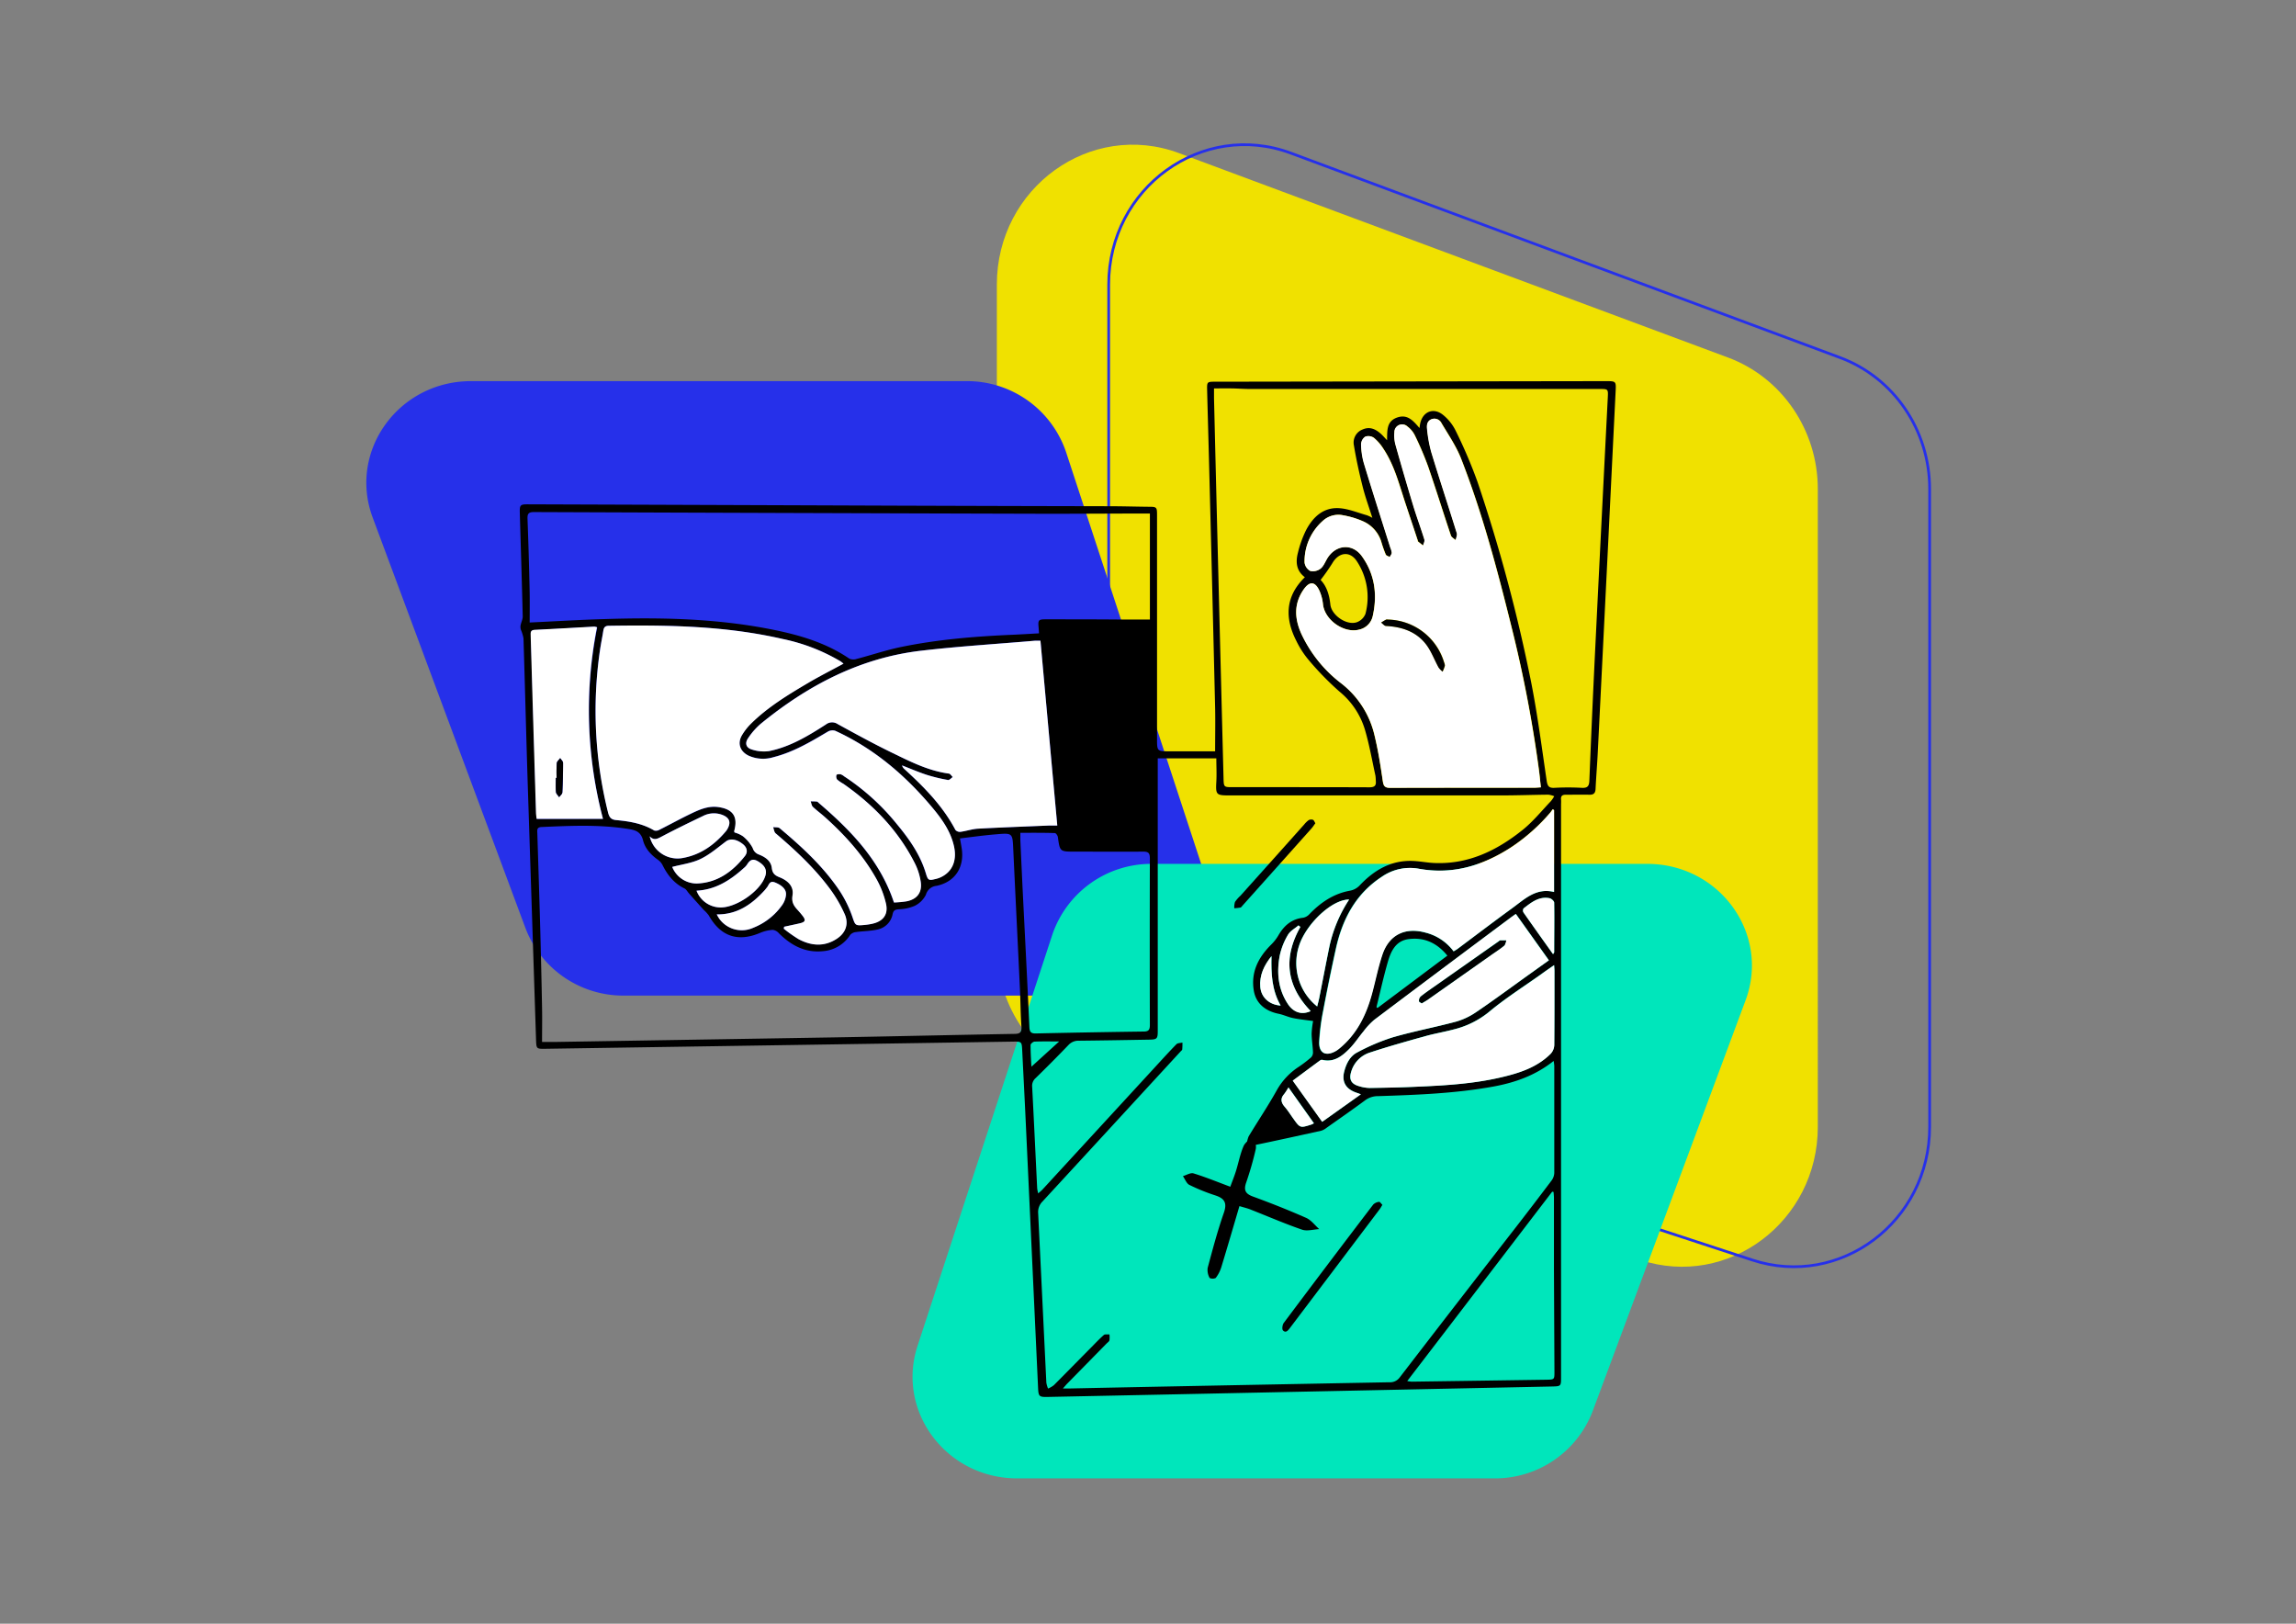<svg xmlns="http://www.w3.org/2000/svg" viewBox="0 0 841.89 595.28"><rect x="0" y="0" width="841.89" height="595.28" fill="#808080" stroke="none"/><defs><style>.cls-1{fill:#f0e100;}.cls-2{fill:none;stroke:#2630ea;stroke-miterlimit:10;}.cls-3{fill:#2630ea;}.cls-4{fill:#00e6bb;}.cls-5{fill:#fff;}</style></defs><g id="Layer_6" data-name="Layer 6"><path class="cls-1" d="M365.52,347.1V104.36c0-35.55,34.33-60.31,66.84-48.21l201.3,74.94c19.74,7.34,32.89,26.62,32.89,48.2V413.11c0,34.71-32.85,59.39-65,48.84L400.23,396C379.55,389.17,365.52,369.42,365.52,347.1Z"/><path class="cls-2" d="M406.53,347.1V104.36c0-35.55,34.33-60.31,66.84-48.21l201.31,74.94c19.74,7.34,32.88,26.62,32.88,48.2V413.11c0,34.71-32.84,59.39-65,48.84L441.24,396C420.57,389.17,406.53,369.42,406.53,347.1Z"/><path class="cls-3" d="M354.34,139.73H172.72c-26.6,0-45.13,25.69-36.07,50l56.06,150.62A38.33,38.33,0,0,0,228.78,365h175c26,0,44.43-24.58,36.54-48.65L390.89,165.71A38.28,38.28,0,0,0,354.34,139.73Z"/><path class="cls-4" d="M422.42,316.71H604c26.6,0,45.12,25.69,36.07,50L584,517.34A38.3,38.3,0,0,1,548,542H373c-26,0-44.44-24.58-36.54-48.64l49.38-150.62A38.28,38.28,0,0,1,422.42,316.71Z"/><path d="M445.56,275.44c0-5.56.11-10.75,0-15.94q-1.08-45.58-2.26-91.19c-.22-8.52-.47-17-.68-25.56-.06-2.7.08-2.81,2.79-2.81l143.48-.21c3.69,0,3.71.07,3.52,3.81q-1.36,27.48-2.7,55-1.91,38.63-3.84,77.25c-.22,4.47-.6,8.94-.81,13.4-.07,1.57-.68,2.2-2.24,2.17-2.89-.06-5.78,0-8.67,0-1.32,0-1.86.46-1.75,1.77.06.72,0,1.44,0,2.17q0,104.77,0,209.55c0,3.38,0,3.39-3.5,3.46L425.25,511.3l-41.17.84c-3.05.06-3.3-.22-3.44-3.29q-2.25-48.69-4.52-97.39c-.4-8.73-.86-17.45-1.29-26.18-.17-3.45-.16-3.45-3.56-3.4L200.08,384.5c-3.43.05-3.41.05-3.53-3.46q-1.52-46.89-3.05-93.76c-.56-17.76-1-35.52-1.55-53.28a14.87,14.87,0,0,0-.95-3.12,3.75,3.75,0,0,1-.12-1.59c.21-1.13.82-2.24.79-3.35-.3-12.64-.71-25.27-1.07-37.91-.08-2.89.17-3.15,3-3.14q68.39.24,136.76.5,38,.13,76.08.2c4.84,0,9.68.15,14.51.2,3.25,0,3.31.06,3.31,3.25l0,81.7c0,4.7,0,4.7,4.65,4.7Zm35.93,98.88c-2.63-.37-5-.59-7.38-1.08-1.8-.37-3.51-1.22-5.31-1.58-4.9-1-8.27-3.84-9.05-8.43-1.15-6.79,1.64-12.22,6.34-16.9a16.17,16.17,0,0,0,2.62-3.33c2.06-3.59,4.81-6.06,9.12-6.54a4.21,4.21,0,0,0,2.3-1.31c4.1-4.27,8.84-7.49,14.73-8.58a6.56,6.56,0,0,0,3.82-2.09c5.23-5.49,11.38-9.13,19.26-8.85,2.59.09,5.16.62,7.75.75,12.55.62,23.09-4.5,32.55-12.06,3.86-3.08,7-7,10.46-10.63a11.79,11.79,0,0,0,1.2-1.78,8.19,8.19,0,0,0-2.14-.57c-5.63.05-11.26.27-16.88.27q-50.19,0-100.36,0c-4.56,0-4.78-.33-4.52-5,.16-2.85,0-5.72,0-8.59H424.52V288.5q0,44.76,0,89.51c0,2.8-.28,3.09-3.1,3.14-8.6.15-17.2.3-25.79.39a4.93,4.93,0,0,0-3.82,1.55q-5.93,6.18-12.06,12.15a3.75,3.75,0,0,0-1.28,3.2c.65,12.41,1.23,24.82,1.84,37.23a14.54,14.54,0,0,0,.37,1.85c.66-.59,1.11-.93,1.49-1.33l41.07-44.65c2.69-2.92,5.35-5.87,8.13-8.71.46-.47,1.46-.42,2.2-.61a22.75,22.75,0,0,1-.07,2.48c0,.3-.42.57-.66.84l-12.32,13.39q-19.14,20.82-38.3,41.6a5.41,5.41,0,0,0-1.55,4.26c1,20.7,2,41.41,3,62.12a9.64,9.64,0,0,0,.63,2.16,9.41,9.41,0,0,0,2.12-1.23c4.64-4.65,9.23-9.36,13.84-14,1.47-1.49,2.89-3,4.48-4.4.43-.37,1.36-.17,2.07-.23a9.74,9.74,0,0,1,0,2.16c-.1.43-.62.77-1,1.13q-7.2,7.35-14.42,14.69c-.47.47-.89,1-1.64,1.84h2.91q19.51-.41,39-.79,38.9-.76,77.8-1.48a4.33,4.33,0,0,0,3.82-1.82q21.13-27.47,42.41-54.83,6.71-8.65,13.29-17.39a5,5,0,0,0,.94-2.74c0-13.07,0-26.15,0-39.22a14.55,14.55,0,0,0-.24-1.8c-6.64,5.3-14.15,7.93-22,9.37-14,2.55-28.13,3.07-42.28,3.53a7.82,7.82,0,0,0-4.78,1.49c-4.7,3.48-9.51,6.81-14.29,10.19a5.68,5.68,0,0,1-1.87,1c-8.17,1.81-16.35,3.6-24.54,5.3a8.26,8.26,0,0,1-2.75-.44,9.85,9.85,0,0,1,.68-2.78c3.43-5.69,7.15-11.21,10.37-17a24.6,24.6,0,0,1,8.05-8.54,45.15,45.15,0,0,0,4.47-3.42,2.64,2.64,0,0,0,.7-1.91c-.09-2.28-.47-4.55-.5-6.83A34,34,0,0,1,481.49,374.32Zm39-217.38c.12-.82.16-1.17.23-1.52.9-4.58,5-6.22,8.56-3.19a17.14,17.14,0,0,1,4.41,5.54,177.92,177.92,0,0,1,8.07,18.88,591.16,591.16,0,0,1,19.71,73.63c2.34,11.88,3.88,23.93,5.66,35.92.28,1.92.76,2.76,2.87,2.63a92.11,92.11,0,0,1,10,0c2,.1,2.69-.5,2.78-2.6q1-25,2.23-50,2.22-45.22,4.53-90.46c.16-3.16.12-3.16-3-3.16H458.38c-2.16,0-4.32-.17-6.48-.21s-4.43,0-6.75,0c0,1.41,0,2.49,0,3.56q.79,32.93,1.62,65.86.92,36.7,1.87,73.43c.08,3.34.11,3.34,3.4,3.34h14.52c11.85,0,23.7,0,35.55.05,1.8,0,2.54-.51,2.37-2.28a17.55,17.55,0,0,0-.13-1.94c-1.22-5.56-2.2-11.2-3.79-16.66a28.62,28.62,0,0,0-9.41-14.22,108.74,108.74,0,0,1-11.31-11.6,33.26,33.26,0,0,1-4.46-6.9c-4.33-8.41-4.14-16.35,3.08-23.42-3.19-2.38-3.42-5.65-2.53-9a39.45,39.45,0,0,1,3-8.31c2.53-4.78,6.35-8.38,12.11-8,3.43.21,6.79,1.66,10.17,2.59a14.15,14.15,0,0,1,2,.94c-1.28-4.05-2.6-7.64-3.53-11.33-1.26-5-2.39-10.1-3.23-15.21a5.13,5.13,0,0,1,3.17-5.84c2.64-1.17,4.77-.15,6.71,1.58.73.65,1.36,1.4,2.28,2.37.06-3.53-.23-6.93,3.61-8.31S518.11,154.17,520.51,156.94ZM194.22,228.22c9.63-.45,18.49-1,27.37-1.25,20.39-.66,40.75-.25,60.85,3.69,10.24,2,20.23,4.84,29,10.81a3.62,3.62,0,0,0,2.59.13c5.51-1.44,10.94-3.29,16.5-4.43,13.47-2.76,27.15-3.87,40.87-4.46,3.15-.14,6.3-.34,9.58-.52-.06-.89-.1-1.6-.16-2.31-.23-2.48,0-2.83,2.49-2.83,8.81,0,17.62,0,26.44.07h11.89V188.27H419c-12.79,0-25.57.12-38.36.08q-92.44-.25-184.88-.62c-2,0-2.4.67-2.33,2.5q.48,12.89.76,25.77C194.29,220,194.22,224.06,194.22,228.22ZM352,307.38c.31,1.76.5,2.75.65,3.74,1,6.87-2.46,12.24-9.26,13.64a4.48,4.48,0,0,0-3.89,3.28,9,9,0,0,1-4.16,4.08,16,16,0,0,1-5.87,1.24c-1.29.11-1.86.43-2.16,1.74a7.08,7.08,0,0,1-5.62,5.69c-2.58.57-5.29.56-7.92.93a3.2,3.2,0,0,0-2,1,13,13,0,0,1-10.07,6c-6.48.65-11.61-2.13-16.07-6.55a3.69,3.69,0,0,0-2.26-1.27,14.12,14.12,0,0,0-4.61,1.09c-8.18,3.47-14.51,1.35-18.86-6.37a12.51,12.51,0,0,0-1.83-2q-2.72-3-5.42-6.06c-.56-.62-1-1.51-1.67-1.84-3.77-1.83-6.19-4.86-8-8.49a5.31,5.31,0,0,0-1.59-1.92c-2.64-1.84-4.82-4.16-5.6-7.22s-2.6-3.73-5.22-4.15c-10.64-1.72-21.32-1.21-32-.74-1.86.08-1.57,1.25-1.54,2.39.36,11.7.75,23.39,1.07,35.09q.39,14.39.66,28.79c.08,4.1,0,8.2,0,12.53,2,0,3.33,0,4.68,0q51.68-.84,103.36-1.69c21.74-.38,43.47-.9,65.21-1.27,2.14,0,2.66-.72,2.52-2.77-.31-4.39-.32-8.8-.52-13.2-.81-17.24-1.67-34.48-2.47-51.72-.27-5.92-.23-6-6.22-5.48C360.88,306.22,356.54,306.84,352,307.38Zm-64.45,32.38-.21.69a53.05,53.05,0,0,0,5.36,3.79c4.7,2.53,9.52,2.93,14.17-.16,3.27-2.19,4.39-5.52,2.76-9.08a49.53,49.53,0,0,0-4.94-8.6c-5.76-7.94-12.9-14.59-20.34-20.93-.55-.46-.62-1.5-.91-2.27.82.12,1.88-.05,2.41.41,7.93,6.65,15.56,13.64,21.47,22.21a42.53,42.53,0,0,1,5,9.76c1.31,3.74,1,3.87,5.09,3.44a20.9,20.9,0,0,0,2.35-.38c4-.87,6-3.4,5.06-7.39a34,34,0,0,0-3.38-8.83c-4.91-8.79-11.57-16.19-19-22.88-1.45-1.3-3-2.45-4.45-3.79-.46-.45-.53-1.29-.78-2,.76,0,1.54,0,2.3.09.24,0,.46.32.68.51,11.78,10.09,22.43,21.05,27.56,36.49a41.16,41.16,0,0,0,4.55-.42c4-.76,5.88-3.3,5.24-7.32a22.33,22.33,0,0,0-2-6.37c-6.1-12.17-15.24-21.65-26.31-29.39a14.48,14.48,0,0,1-2.31-1.58,1.93,1.93,0,0,1-.25-1.67c.07-.23,1-.35,1.48-.27a4,4,0,0,1,1.31.75,84.31,84.31,0,0,1,19.35,17.53c4.45,5.36,8.46,11,10.55,17.77.91,2.93,1,3,4,2.26a8.58,8.58,0,0,0,1.63-.59c4.14-2,5.89-6,4.8-11.16-1.17-5.47-4.3-9.92-7.77-14.1-10-12-21.57-21.89-35.84-28.41a3.41,3.41,0,0,0-2.68.33c-6.34,3.76-12.67,7.53-19.92,9.36a12.93,12.93,0,0,1-9.1-.54c-3.18-1.52-4.24-4.5-2.45-7.54a21,21,0,0,1,3.33-4.24c6.07-6,13.3-10.4,20.57-14.7,4.33-2.56,8.82-4.83,13.32-7.27-.37-.28-.73-.62-1.15-.88A68.63,68.63,0,0,0,287,234.27c-21-4.85-42.38-5.18-63.79-4.85-1.3,0-1.78.57-2,1.75-.38,2.42-.89,4.82-1.24,7.25A153.89,153.89,0,0,0,223.05,298c.42,1.68,1,2.51,3,2.69,4.82.43,9.6,1.24,13.89,3.8a2.5,2.5,0,0,0,1.92-.26c3.81-1.91,7.54-4,11.38-5.82,3.18-1.55,6.43-3,10.15-2.51,5.48.75,7.34,3.54,5.88,8.83,0,.11.07.27.13.49a10.62,10.62,0,0,1,3.06,1.38,14.06,14.06,0,0,1,3.6,4.31,3.58,3.58,0,0,0,2.1,2.33c2.38.92,4.59,2.3,4.91,5,.23,2,1.17,2.75,2.85,3.41,2.95,1.18,5.32,3.27,4.74,6.67-.41,2.41.48,3.82,1.88,5.31.59.64,1.17,1.29,1.7,2,1.38,1.76,1.15,2.42-1,2.92C291.28,339,289.4,339.35,287.52,339.76ZM565,288.65c-.26-2.49-.45-4.77-.75-7a477.93,477.93,0,0,0-10.05-52.1c-5.15-20.75-10.6-41.43-18.4-61.38-1.79-4.58-4.64-8.76-7.17-13a2.89,2.89,0,0,0-3.71-1.46c-1.66.7-1.75,2.29-1.57,3.7a49,49,0,0,0,1.51,8.29c3,10,6.29,19.82,9.37,29.75.23.75-.26,1.72-.41,2.58-.61-.57-1.54-1-1.77-1.72-2.83-8.42-5.46-16.91-8.36-25.31a116.06,116.06,0,0,0-4.83-11.33,9,9,0,0,0-2.72-3.29,2.82,2.82,0,0,0-4.78,2.13,12.71,12.71,0,0,0,.44,4.71q3.15,11.26,6.55,22.45c1.24,4.08,2.74,8.07,4,12.15.19.61-.3,1.44-.48,2.18-.61-.48-1.22-.94-1.81-1.43-.1-.08-.11-.27-.15-.4-1.48-4.46-3-8.92-4.44-13.37-2.34-7-4.08-14.19-8.26-20.41a16.75,16.75,0,0,0-3.38-3.87,3.54,3.54,0,0,0-3.12-.46,3.48,3.48,0,0,0-1.56,2.73,26.44,26.44,0,0,0,1,7c3.14,10.36,6.46,20.67,9.71,31a6.26,6.26,0,0,1,.52,1.86c0,.54-.48,1-.74,1.57-.51-.3-1.28-.48-1.47-.92a42.16,42.16,0,0,1-1.65-4.7,12.09,12.09,0,0,0-6.74-7.51,31.93,31.93,0,0,0-7.21-2.17A8.43,8.43,0,0,0,485,191a19.76,19.76,0,0,0-6.65,15.2,4.09,4.09,0,0,0,2.09,3.1,4.58,4.58,0,0,0,3.7-.8c1-.75,1.62-2.16,2.28-3.35,3-5.46,9.33-6.27,12.94-1.25,4.71,6.56,5.73,14.07,4,21.89a6.51,6.51,0,0,1-4.9,5c-5.64,1.53-12.75-3.5-13.37-9.31a15.78,15.78,0,0,0-1.33-5c-1.6-3.39-3.57-3.47-5.71-.44-3.68,5.23-3.39,10.71-.9,16.26a48.61,48.61,0,0,0,14.67,18.23A33.75,33.75,0,0,1,504,269.69c1.33,5.46,2.2,11,3,16.6.27,1.85.68,2.55,2.7,2.54,17.63-.08,35.26,0,52.89-.05C563.29,288.78,564,288.7,565,288.65ZM381.51,234.91c-.94,0-1.58,0-2.21,0-13.81,1.18-27.65,2-41.41,3.63-22.44,2.59-41.64,12.68-58.92,26.78a25.92,25.92,0,0,0-4.68,5.33c-1.25,1.82-.72,3.5,1.39,4.12a14,14,0,0,0,6.29.59c7.71-1.54,14.36-5.57,20.87-9.76a3.68,3.68,0,0,1,4.32-.15c6.58,3.61,13.17,7.23,19.92,10.5s13.33,6.66,20.86,7.65c.52.07.94.83,1.41,1.27-.57.38-1.23,1.17-1.72,1.08a60.61,60.61,0,0,1-7.77-1.87c-3.08-1-6.07-2.31-9.1-3.48a2.78,2.78,0,0,0,.88,1.36c7.22,6.6,14.06,13.51,18.69,22.3a2.2,2.2,0,0,0,1.87.69c2.14-.29,4.24-1,6.38-1.15,8.72-.48,17.45-.79,26.18-1.16.9,0,1.8,0,2.92,0C385.6,279.88,383.57,257.54,381.51,234.91Zm-7.37,70.41c0,1.17,0,1.95,0,2.72q.38,8.34.77,16.67c.86,17.31,1.76,34.61,2.55,51.92.09,1.83.7,2.29,2.45,2.25q19.71-.44,39.43-.7c1.81,0,2.3-.63,2.29-2.4q-.08-30.54,0-61.1c0-1.9-.52-2.47-2.44-2.46-8.38.07-16.75,0-25.13,0-5.44,0-5.42,0-6.16-5.35-.08-.54-.7-1.44-1.09-1.45C382.67,305.28,378.5,305.32,374.14,305.32ZM569.84,297l-.56-.29c-.29.41-.56.84-.88,1.22A68.52,68.52,0,0,1,554,310.67c-10.36,6.71-21.48,10.12-34,7.8a18.09,18.09,0,0,0-13.43,3c-9.52,6.23-14.41,15.53-16.79,26.32q-2.52,11.43-4.69,22.91a77.8,77.8,0,0,0-1.42,11.15c-.19,4.22,2.36,5.58,6,3.52a9.23,9.23,0,0,0,1.41-1c6.5-5.3,9.92-12.44,12-20.34,1.25-4.67,2.19-9.44,3.72-14,2.44-7.32,8.36-10.18,15.81-8.12A18.37,18.37,0,0,1,533,348.79a16.31,16.31,0,0,0,1.4-.86c6.66-5,13.26-10,20-14.9,4.56-3.31,8.76-7.67,15.44-6ZM516,506.31a12.46,12.46,0,0,0,1.61.23q24.69-.35,49.37-.71c3-.05,3-.08,3-2.94q-.09-18.74-.18-37.46c0-8.74,0-17.47,0-26.21,0-.74-.09-1.48-.14-2.22l-.5-.12C551.51,459.93,533.88,483,516,506.31Zm53.82-152.46c-1.76,1.23-3.17,2.19-4.56,3.18-6.47,4.6-13.22,8.87-19.3,13.94a32.76,32.76,0,0,1-13,6.45c-3.42.91-6.92,1.49-10.32,2.44-6.8,1.9-13.6,3.8-20.3,6a10.42,10.42,0,0,0-6.83,6.78c-1,3-.2,4.75,2.85,5.58a14,14,0,0,0,3.83.64c5.84-.08,11.68-.2,17.51-.47,10.31-.48,20.63-1.07,30.72-3.44,6.66-1.55,13.12-3.65,18.14-8.62a5,5,0,0,0,1.33-3.16c.1-9,.06-18.05.06-27.07C570,355.54,569.93,355,569.86,353.85ZM221.1,300.2A156.24,156.24,0,0,1,219,230a5.67,5.67,0,0,0-1-.23c-7.28.4-14.56.83-21.85,1.19-1.7.08-1.49,1.16-1.46,2.25q1,32.37,1.94,64.74c0,.82.17,1.65.24,2.3ZM499,401.18l-2-.74c-3.69-1.38-5.11-4.08-4-7.89.78-2.79,2.13-5.44,4.73-6.75a76,76,0,0,1,12.86-5.48c7.68-2.23,15.58-3.71,23.31-5.78a25.33,25.33,0,0,0,7.36-3.47c6.15-4.17,12.13-8.6,18.18-12.92l8.53-6.1-12.12-17c-.9.64-1.54,1.09-2.17,1.56q-24.88,18.62-49.75,37.27a25.65,25.65,0,0,0-3.91,4.2c-1.8,2.15-3.33,4.57-5.31,6.53-2.63,2.62-5.58,4.91-9.76,3.95a1.12,1.12,0,0,0-.82.15c-3.34,2.45-6.67,4.93-10.08,7.46l10.8,15.09Zm-4.34-71.39c-6.32-.06-15.84,9-18.38,17A20.38,20.38,0,0,0,483,369c.27-1.13.56-2.15.77-3.2,1.22-6.15,2.39-12.32,3.64-18.46A50.73,50.73,0,0,1,494.7,329.79ZM484.23,212.62c2.22,2.26,3.21,5.49,3.58,9,.4,3.92,5.94,7.76,9.68,6.51a5.39,5.39,0,0,0,3.19-3.08,23.9,23.9,0,0,0-3.14-19.27c-2.55-3.91-6.66-3.35-9,.7A74.12,74.12,0,0,1,484.23,212.62Zm20.49,156.6.37.33,25.63-19.2c-3.89-4.75-8.55-6.78-14.18-6.06-4.77.6-6.53,4.45-7.67,8.41C507.3,358.15,506.08,363.71,504.72,369.22ZM238.23,306.61a10.47,10.47,0,0,0,12.45,7.88c6.36-1.22,11.33-4.81,15.44-9.68a6.27,6.27,0,0,0,.82-1.27c1-2.1.52-3.62-1.6-4.59a8.66,8.66,0,0,0-7.55.2c-5,2.37-10,4.82-14.9,7.41C241.26,307.42,239.88,308.34,238.23,306.61Zm8.26,11.22a9.66,9.66,0,0,0,9.06,6.05c7.54-.28,13.1-4.38,17.59-10.06,1.15-1.47.83-3.13-.76-4.39-2.33-1.83-4.66-2.1-6.16-1-3,2.28-6,4.85-9.37,6.47C253.65,316.46,249.94,316.91,246.49,317.83Zm8.91,8.71a9.47,9.47,0,0,0,8.45,6.13c5.76.31,14.81-5.83,16.67-11.31a5,5,0,0,0,.2-.62c.49-2.1-.52-3.62-2.84-5-2-1.16-3-.36-4,1.25a5.86,5.86,0,0,1-1.18,1.26C267.77,322.72,262.34,326.2,255.4,326.54Zm7.42,8.7a14.44,14.44,0,0,0,1,1.67,10.18,10.18,0,0,0,12.43,3.2,23.47,23.47,0,0,0,10.69-8.49,8,8,0,0,0,1.26-3.38c.27-2.09-1.31-3.63-4-4.72-2.05-.83-2.2.91-3,1.85-.27.33-.52.69-.81,1C275.73,331.48,270.42,335.32,262.82,335.24Zm306.65,14.57c.3-.47.43-.59.43-.7,0-6.06.08-12.13,0-18.18,0-.58-1-1.5-1.69-1.63-3.91-.76-6.72,1.57-9.53,3.74a1.51,1.51,0,0,0-.06,1.44C562.14,339.55,565.74,344.58,569.47,349.81Zm-92.66-10-.7-.56c-1.32,1.14-3,2-3.85,3.45a25.11,25.11,0,0,0-3,7.54c-1.2,6.26-.65,12.39,3,17.87,2.08,3.13,5.15,4,8.34,2.55C471.62,361.39,470.46,351.08,476.81,339.84Zm5,72-9.34-13.15a24.24,24.24,0,0,1-1.62,2.49c-1.42,1.6-1.11,3,.18,4.53s2.14,2.89,3.19,4.36c2.52,3.53,2.52,3.53,6.65,2.22C481,412.21,481.23,412.1,481.78,411.83Zm-12.21-43.18c-3.27-5.7-3.51-11.85-3.35-18.11-2.71,3.38-4.47,7-4.1,11.34C462.43,365.6,465.42,368.39,469.57,368.65ZM378.2,391.07l10.17-9.25c-3.14,0-6.08-.07-9,.05-.53,0-1.48.81-1.48,1.23C377.88,386,378.09,389,378.2,391.07Z"/><path class="cls-5" d="M287.52,339.76c1.88-.41,3.76-.81,5.64-1.24,2.19-.5,2.42-1.16,1-2.92-.53-.68-1.11-1.33-1.7-2-1.4-1.49-2.29-2.9-1.88-5.31.58-3.4-1.79-5.49-4.74-6.67-1.68-.66-2.62-1.41-2.85-3.41-.32-2.71-2.53-4.09-4.91-5a3.58,3.58,0,0,1-2.1-2.33,14.06,14.06,0,0,0-3.6-4.31,10.62,10.62,0,0,0-3.06-1.38c-.06-.22-.16-.38-.13-.49,1.46-5.29-.4-8.08-5.88-8.83-3.72-.51-7,1-10.15,2.51-3.84,1.86-7.57,3.91-11.38,5.82a2.5,2.5,0,0,1-1.92.26c-4.29-2.56-9.07-3.37-13.89-3.8-1.92-.18-2.54-1-3-2.69A153.89,153.89,0,0,1,220,238.42c.35-2.43.86-4.83,1.24-7.25.19-1.18.67-1.73,2-1.75,21.41-.33,42.78,0,63.79,4.85a68.63,68.63,0,0,1,21.13,8.16c.42.26.78.6,1.15.88-4.5,2.44-9,4.71-13.32,7.27-7.27,4.3-14.5,8.72-20.57,14.7a21,21,0,0,0-3.33,4.24c-1.79,3-.73,6,2.45,7.54a12.93,12.93,0,0,0,9.1.54c7.25-1.83,13.58-5.6,19.92-9.36a3.41,3.41,0,0,1,2.68-.33c14.27,6.52,25.88,16.45,35.84,28.41,3.47,4.18,6.6,8.63,7.77,14.1,1.09,5.14-.66,9.18-4.8,11.16a8.58,8.58,0,0,1-1.63.59c-3,.77-3.13.67-4-2.26-2.09-6.76-6.1-12.41-10.55-17.77a84.31,84.31,0,0,0-19.35-17.53,4,4,0,0,0-1.31-.75c-.49-.08-1.41,0-1.48.27a1.93,1.93,0,0,0,.25,1.67,14.48,14.48,0,0,0,2.31,1.58c11.07,7.74,20.21,17.22,26.31,29.39a22.33,22.33,0,0,1,2,6.37c.64,4-1.25,6.56-5.24,7.32a41.16,41.16,0,0,1-4.55.42c-5.13-15.44-15.78-26.4-27.56-36.49-.22-.19-.44-.48-.68-.51-.76-.08-1.54-.07-2.3-.09.25.67.32,1.51.78,2,1.41,1.34,3,2.49,4.45,3.79,7.47,6.69,14.13,14.09,19,22.88a34,34,0,0,1,3.38,8.83c.92,4-1.06,6.52-5.06,7.39a20.9,20.9,0,0,1-2.35.38c-4.11.43-3.78.3-5.09-3.44a42.53,42.53,0,0,0-5-9.76c-5.91-8.57-13.54-15.56-21.47-22.21-.53-.46-1.59-.29-2.41-.41.29.77.36,1.81.91,2.27,7.44,6.34,14.58,13,20.34,20.93a49.53,49.53,0,0,1,4.94,8.6c1.63,3.56.51,6.89-2.76,9.08-4.65,3.09-9.47,2.69-14.17.16a53.05,53.05,0,0,1-5.36-3.79Z"/><path class="cls-5" d="M565,288.65c-1,.05-1.66.13-2.35.13-17.63,0-35.26,0-52.89.05-2,0-2.43-.69-2.7-2.54-.82-5.56-1.69-11.14-3-16.6a33.75,33.75,0,0,0-12.23-19.13,48.61,48.61,0,0,1-14.67-18.23c-2.49-5.55-2.78-11,.9-16.26,2.14-3,4.11-2.95,5.71.44a15.78,15.78,0,0,1,1.33,5c.62,5.81,7.73,10.84,13.37,9.31a6.51,6.51,0,0,0,4.9-5c1.77-7.82.75-15.33-4-21.89-3.61-5-9.95-4.21-12.94,1.25-.66,1.19-1.25,2.6-2.28,3.35a4.58,4.58,0,0,1-3.7.8,4.09,4.09,0,0,1-2.09-3.1A19.76,19.76,0,0,1,485,191a8.43,8.43,0,0,1,7.48-2.08,31.93,31.93,0,0,1,7.21,2.17,12.09,12.09,0,0,1,6.74,7.51,42.16,42.16,0,0,0,1.65,4.7c.19.44,1,.62,1.47.92.26-.52.72-1,.74-1.57a6.26,6.26,0,0,0-.52-1.86c-3.25-10.33-6.57-20.64-9.71-31a26.44,26.44,0,0,1-1-7,3.48,3.48,0,0,1,1.56-2.73,3.54,3.54,0,0,1,3.12.46,16.75,16.75,0,0,1,3.38,3.87c4.18,6.22,5.92,13.44,8.26,20.41,1.49,4.45,3,8.91,4.44,13.37,0,.13,0,.32.15.4.59.49,1.2.95,1.81,1.43.18-.74.67-1.57.48-2.18-1.25-4.08-2.75-8.07-4-12.15q-3.39-11.19-6.55-22.45a12.71,12.71,0,0,1-.44-4.71,2.82,2.82,0,0,1,4.78-2.13,9,9,0,0,1,2.72,3.29,116.06,116.06,0,0,1,4.83,11.33c2.9,8.4,5.53,16.89,8.36,25.31.23.69,1.16,1.15,1.77,1.72.15-.86.64-1.83.41-2.58-3.08-9.93-6.34-19.8-9.37-29.75a49,49,0,0,1-1.51-8.29c-.18-1.41-.09-3,1.57-3.7a2.89,2.89,0,0,1,3.71,1.46c2.53,4.27,5.38,8.45,7.17,13,7.8,20,13.25,40.63,18.4,61.38a477.93,477.93,0,0,1,10.05,52.1C564.5,283.88,564.69,286.16,565,288.65Zm-55.86-61.5c-.29,0-.62-.1-.85,0-.64.31-1.22.71-1.83,1.08.61.43,1.2,1.21,1.83,1.25,5.74.3,10.93,2,14.54,6.6,2,2.55,3.13,5.77,4.73,8.65a8.08,8.08,0,0,0,1.44,1.49,14.54,14.54,0,0,0,.83-2.12,2.84,2.84,0,0,0-.27-1.26A22,22,0,0,0,509.09,227.15Z"/><path class="cls-5" d="M381.51,234.91c2.06,22.63,4.09,45,6.17,67.74-1.12,0-2,0-2.92,0-8.73.37-17.46.68-26.18,1.16-2.14.12-4.24.86-6.38,1.15a2.2,2.2,0,0,1-1.87-.69c-4.63-8.79-11.47-15.7-18.69-22.3a2.78,2.78,0,0,1-.88-1.36c3,1.17,6,2.47,9.1,3.48a60.61,60.61,0,0,0,7.77,1.87c.49.09,1.15-.7,1.72-1.08-.47-.44-.89-1.2-1.41-1.27-7.53-1-14.18-4.41-20.86-7.65s-13.34-6.89-19.92-10.5a3.68,3.68,0,0,0-4.32.15c-6.51,4.19-13.16,8.22-20.87,9.76a14,14,0,0,1-6.29-.59c-2.11-.62-2.64-2.3-1.39-4.12a25.92,25.92,0,0,1,4.68-5.33c17.28-14.1,36.48-24.19,58.92-26.78,13.76-1.59,27.6-2.45,41.41-3.63C379.93,234.87,380.57,234.91,381.51,234.91Z"/><path class="cls-5" d="M569.84,297v30c-6.68-1.63-10.88,2.73-15.44,6-6.72,4.89-13.32,9.93-20,14.9a16.31,16.31,0,0,1-1.4.86,18.37,18.37,0,0,0-10.27-6.86c-7.45-2.06-13.37.8-15.81,8.12-1.53,4.57-2.47,9.34-3.72,14-2.11,7.9-5.53,15-12,20.34a9.23,9.23,0,0,1-1.41,1c-3.69,2.06-6.24.7-6-3.52a77.8,77.8,0,0,1,1.42-11.15q2.18-11.48,4.69-22.91c2.38-10.79,7.27-20.09,16.79-26.32a18.09,18.09,0,0,1,13.43-3c12.48,2.32,23.6-1.09,34-7.8a68.52,68.52,0,0,0,14.38-12.76c.32-.38.59-.81.88-1.22Z"/><path class="cls-5" d="M569.86,353.85c.07,1.13.13,1.69.13,2.26,0,9,0,18.05-.06,27.07a5,5,0,0,1-1.33,3.16c-5,5-11.48,7.07-18.14,8.62-10.09,2.37-20.41,3-30.72,3.44-5.83.27-11.67.39-17.51.47a14,14,0,0,1-3.83-.64c-3-.83-3.86-2.55-2.85-5.58a10.42,10.42,0,0,1,6.83-6.78c6.7-2.21,13.5-4.11,20.3-6,3.4-.95,6.9-1.53,10.32-2.44A32.76,32.76,0,0,0,546,371c6.08-5.07,12.83-9.34,19.3-13.94C566.69,356,568.1,355.08,569.86,353.85Z"/><path class="cls-5" d="M221.1,300.2H196.77c-.07-.65-.22-1.48-.24-2.3q-1-32.37-1.94-64.74c0-1.09-.24-2.17,1.46-2.25,7.29-.36,14.57-.79,21.85-1.19a5.67,5.67,0,0,1,1,.23A156.24,156.24,0,0,0,221.1,300.2Zm-17-15h-.29c0,1.73-.11,3.47.06,5.18.06.66.75,1.26,1.16,1.88.4-.58,1.13-1.14,1.16-1.73q.3-5.4.27-10.8c0-.6-.68-1.19-1.05-1.78-.44.62-1.19,1.2-1.25,1.86A53.78,53.78,0,0,0,204.1,285.18Z"/><path class="cls-5" d="M499,401.18l-14.2,10.1L474,396.19c3.41-2.53,6.74-5,10.08-7.46a1.12,1.12,0,0,1,.82-.15c4.18,1,7.13-1.33,9.76-3.95,2-2,3.51-4.38,5.31-6.53a25.65,25.65,0,0,1,3.91-4.2q24.82-18.7,49.75-37.27c.63-.47,1.27-.92,2.17-1.56l12.12,17-8.53,6.1c-6,4.32-12,8.75-18.18,12.92a25.33,25.33,0,0,1-7.36,3.47c-7.73,2.07-15.63,3.55-23.31,5.78a76,76,0,0,0-12.86,5.48c-2.6,1.31-4,4-4.73,6.75-1.07,3.81.35,6.51,4,7.89Zm22.27-33.34c.72-.44,1.41-.81,2.05-1.26q11.79-8.28,23.55-16.59c1.54-1.08,3.13-2.09,4.57-3.28.48-.4.57-1.27.84-1.93-.75,0-1.5,0-2.25,0-.19,0-.35.24-.53.36Q537.75,353.43,526,361.7c-1.72,1.2-3.45,2.39-5.08,3.7a2.42,2.42,0,0,0-.59,1.63C520.27,367.25,520.88,367.51,521.31,367.84Z"/><path class="cls-5" d="M494.7,329.79a50.73,50.73,0,0,0-7.32,17.53c-1.25,6.14-2.42,12.31-3.64,18.46-.21,1.05-.5,2.07-.77,3.2a20.38,20.38,0,0,1-6.65-22.14C478.86,338.78,488.38,329.73,494.7,329.79Z"/><path class="cls-5" d="M238.23,306.61c1.65,1.73,3,.81,4.66-.05,4.9-2.59,9.89-5,14.9-7.41a8.66,8.66,0,0,1,7.55-.2c2.12,1,2.64,2.49,1.6,4.59a6.27,6.27,0,0,1-.82,1.27c-4.11,4.87-9.08,8.46-15.44,9.68A10.47,10.47,0,0,1,238.23,306.61Z"/><path class="cls-5" d="M246.49,317.83c3.45-.92,7.16-1.37,10.36-2.9,3.38-1.62,6.33-4.19,9.37-6.47,1.5-1.13,3.83-.86,6.16,1,1.59,1.26,1.91,2.92.76,4.39-4.49,5.68-10.05,9.78-17.59,10.06A9.66,9.66,0,0,1,246.49,317.83Z"/><path class="cls-5" d="M255.4,326.54c6.94-.34,12.37-3.82,17.32-8.28A5.86,5.86,0,0,0,273.9,317c1-1.61,2-2.41,4-1.25,2.32,1.37,3.33,2.89,2.84,5a5,5,0,0,1-.2.62c-1.86,5.48-10.91,11.62-16.67,11.31A9.47,9.47,0,0,1,255.4,326.54Z"/><path class="cls-5" d="M262.82,335.24c7.6.08,12.91-3.76,17.56-8.86.29-.32.54-.68.81-1,.8-.94.95-2.68,3-1.85,2.69,1.09,4.27,2.63,4,4.72a8,8,0,0,1-1.26,3.38,23.47,23.47,0,0,1-10.69,8.49,10.18,10.18,0,0,1-12.43-3.2A14.44,14.44,0,0,1,262.82,335.24Z"/><path class="cls-5" d="M569.47,349.81c-3.73-5.23-7.33-10.26-10.88-15.33a1.51,1.51,0,0,1,.06-1.44c2.81-2.17,5.62-4.5,9.53-3.74.67.13,1.68,1.05,1.69,1.63.11,6.05,0,12.12,0,18.18C569.9,349.22,569.77,349.34,569.47,349.81Z"/><path class="cls-5" d="M476.81,339.84c-6.35,11.24-5.19,21.55,3.8,30.85-3.19,1.48-6.26.58-8.34-2.55-3.64-5.48-4.19-11.61-3-17.87a25.11,25.11,0,0,1,3-7.54c.81-1.42,2.53-2.31,3.85-3.45Z"/><path class="cls-5" d="M481.78,411.83c-.55.27-.74.38-.94.45-4.13,1.31-4.13,1.31-6.65-2.22-1.05-1.47-2-3-3.19-4.36s-1.6-2.93-.18-4.53a24.24,24.24,0,0,0,1.62-2.49Z"/><path class="cls-5" d="M469.57,368.65c-4.15-.26-7.14-3-7.45-6.77-.37-4.34,1.39-8,4.1-11.34C466.06,356.8,466.3,363,469.57,368.65Z"/><path d="M506.89,441.71c-.4.66-.66,1.16-1,1.61Q489.45,465.1,473,486.85c-.66.87-1.5,2-2.56.9-.43-.46-.21-2.1.3-2.77q16.29-21.75,32.78-43.36a3.53,3.53,0,0,1,2.16-1C506,440.56,506.42,441.28,506.89,441.71Z"/><path d="M482.31,301.82c-.53.71-.94,1.38-1.46,1.95q-12.6,14.12-25.22,28.21c-.24.26-.47.67-.76.74a19.16,19.16,0,0,1-2.28.26,6.54,6.54,0,0,1,.25-2.3,12.4,12.4,0,0,1,2-2.29q11.67-13,23.36-26.1a8.5,8.5,0,0,1,1.7-1.64,2,2,0,0,1,1.57-.08C481.8,300.72,482,301.32,482.31,301.82Z"/><path d="M509.09,227.15a22,22,0,0,1,20.42,15.71,2.84,2.84,0,0,1,.27,1.26,14.54,14.54,0,0,1-.83,2.12,8.08,8.08,0,0,1-1.44-1.49c-1.6-2.88-2.73-6.1-4.73-8.65-3.61-4.58-8.8-6.3-14.54-6.6-.63,0-1.22-.82-1.83-1.25.61-.37,1.19-.77,1.83-1.08C508.47,227.05,508.8,227.15,509.09,227.15Z"/><path d="M204.1,285.18a53.78,53.78,0,0,1,.06-5.39c.06-.66.81-1.24,1.25-1.86.37.59,1.05,1.18,1.05,1.78q0,5.4-.27,10.8c0,.59-.76,1.15-1.16,1.73-.41-.62-1.1-1.22-1.16-1.88-.17-1.71-.06-3.45-.06-5.18Z"/><path d="M521.31,367.84c-.43-.33-1-.59-1-.81a2.42,2.42,0,0,1,.59-1.63c1.63-1.31,3.36-2.5,5.08-3.7q11.77-8.28,23.58-16.55c.18-.12.34-.35.53-.36.75,0,1.5,0,2.25,0-.27.66-.36,1.53-.84,1.93-1.44,1.19-3,2.2-4.57,3.28q-11.77,8.29-23.55,16.59C522.72,367,522,367.4,521.31,367.84Z"/><path d="M454.47,442.18c-2.26,7.66-4.39,15-6.63,22.34a12.58,12.58,0,0,1-2.06,4,2.55,2.55,0,0,1-2.24,0,6.11,6.11,0,0,1-.73-3.64c1.82-6.78,3.62-13.58,5.93-20.19,1.3-3.7.29-5.33-3.15-6.45a70.77,70.77,0,0,1-9.52-3.86c-1-.52-1.56-2.1-2.32-3.19,1.31-.38,2.81-1.35,3.91-1,4.38,1.34,8.63,3.09,13.46,4.89.76-2.09,1.45-3.78,2-5.51,1-3.11,1.56-6.36,2.84-9.32.66-1.54,2.46-2.58,3.75-3.85.28,1.65,1.08,3.41.74,4.92a117.89,117.89,0,0,1-3.54,12.33c-.9,2.68-.24,4,2.46,5,6.59,2.41,13.13,5,19.54,7.83,1.86.81,3.23,2.72,4.82,4.13-2.11.11-4.44.84-6.3.2-6.3-2.17-12.44-4.84-18.65-7.28C457.54,443,456.24,442.71,454.47,442.18Z"/></g></svg>